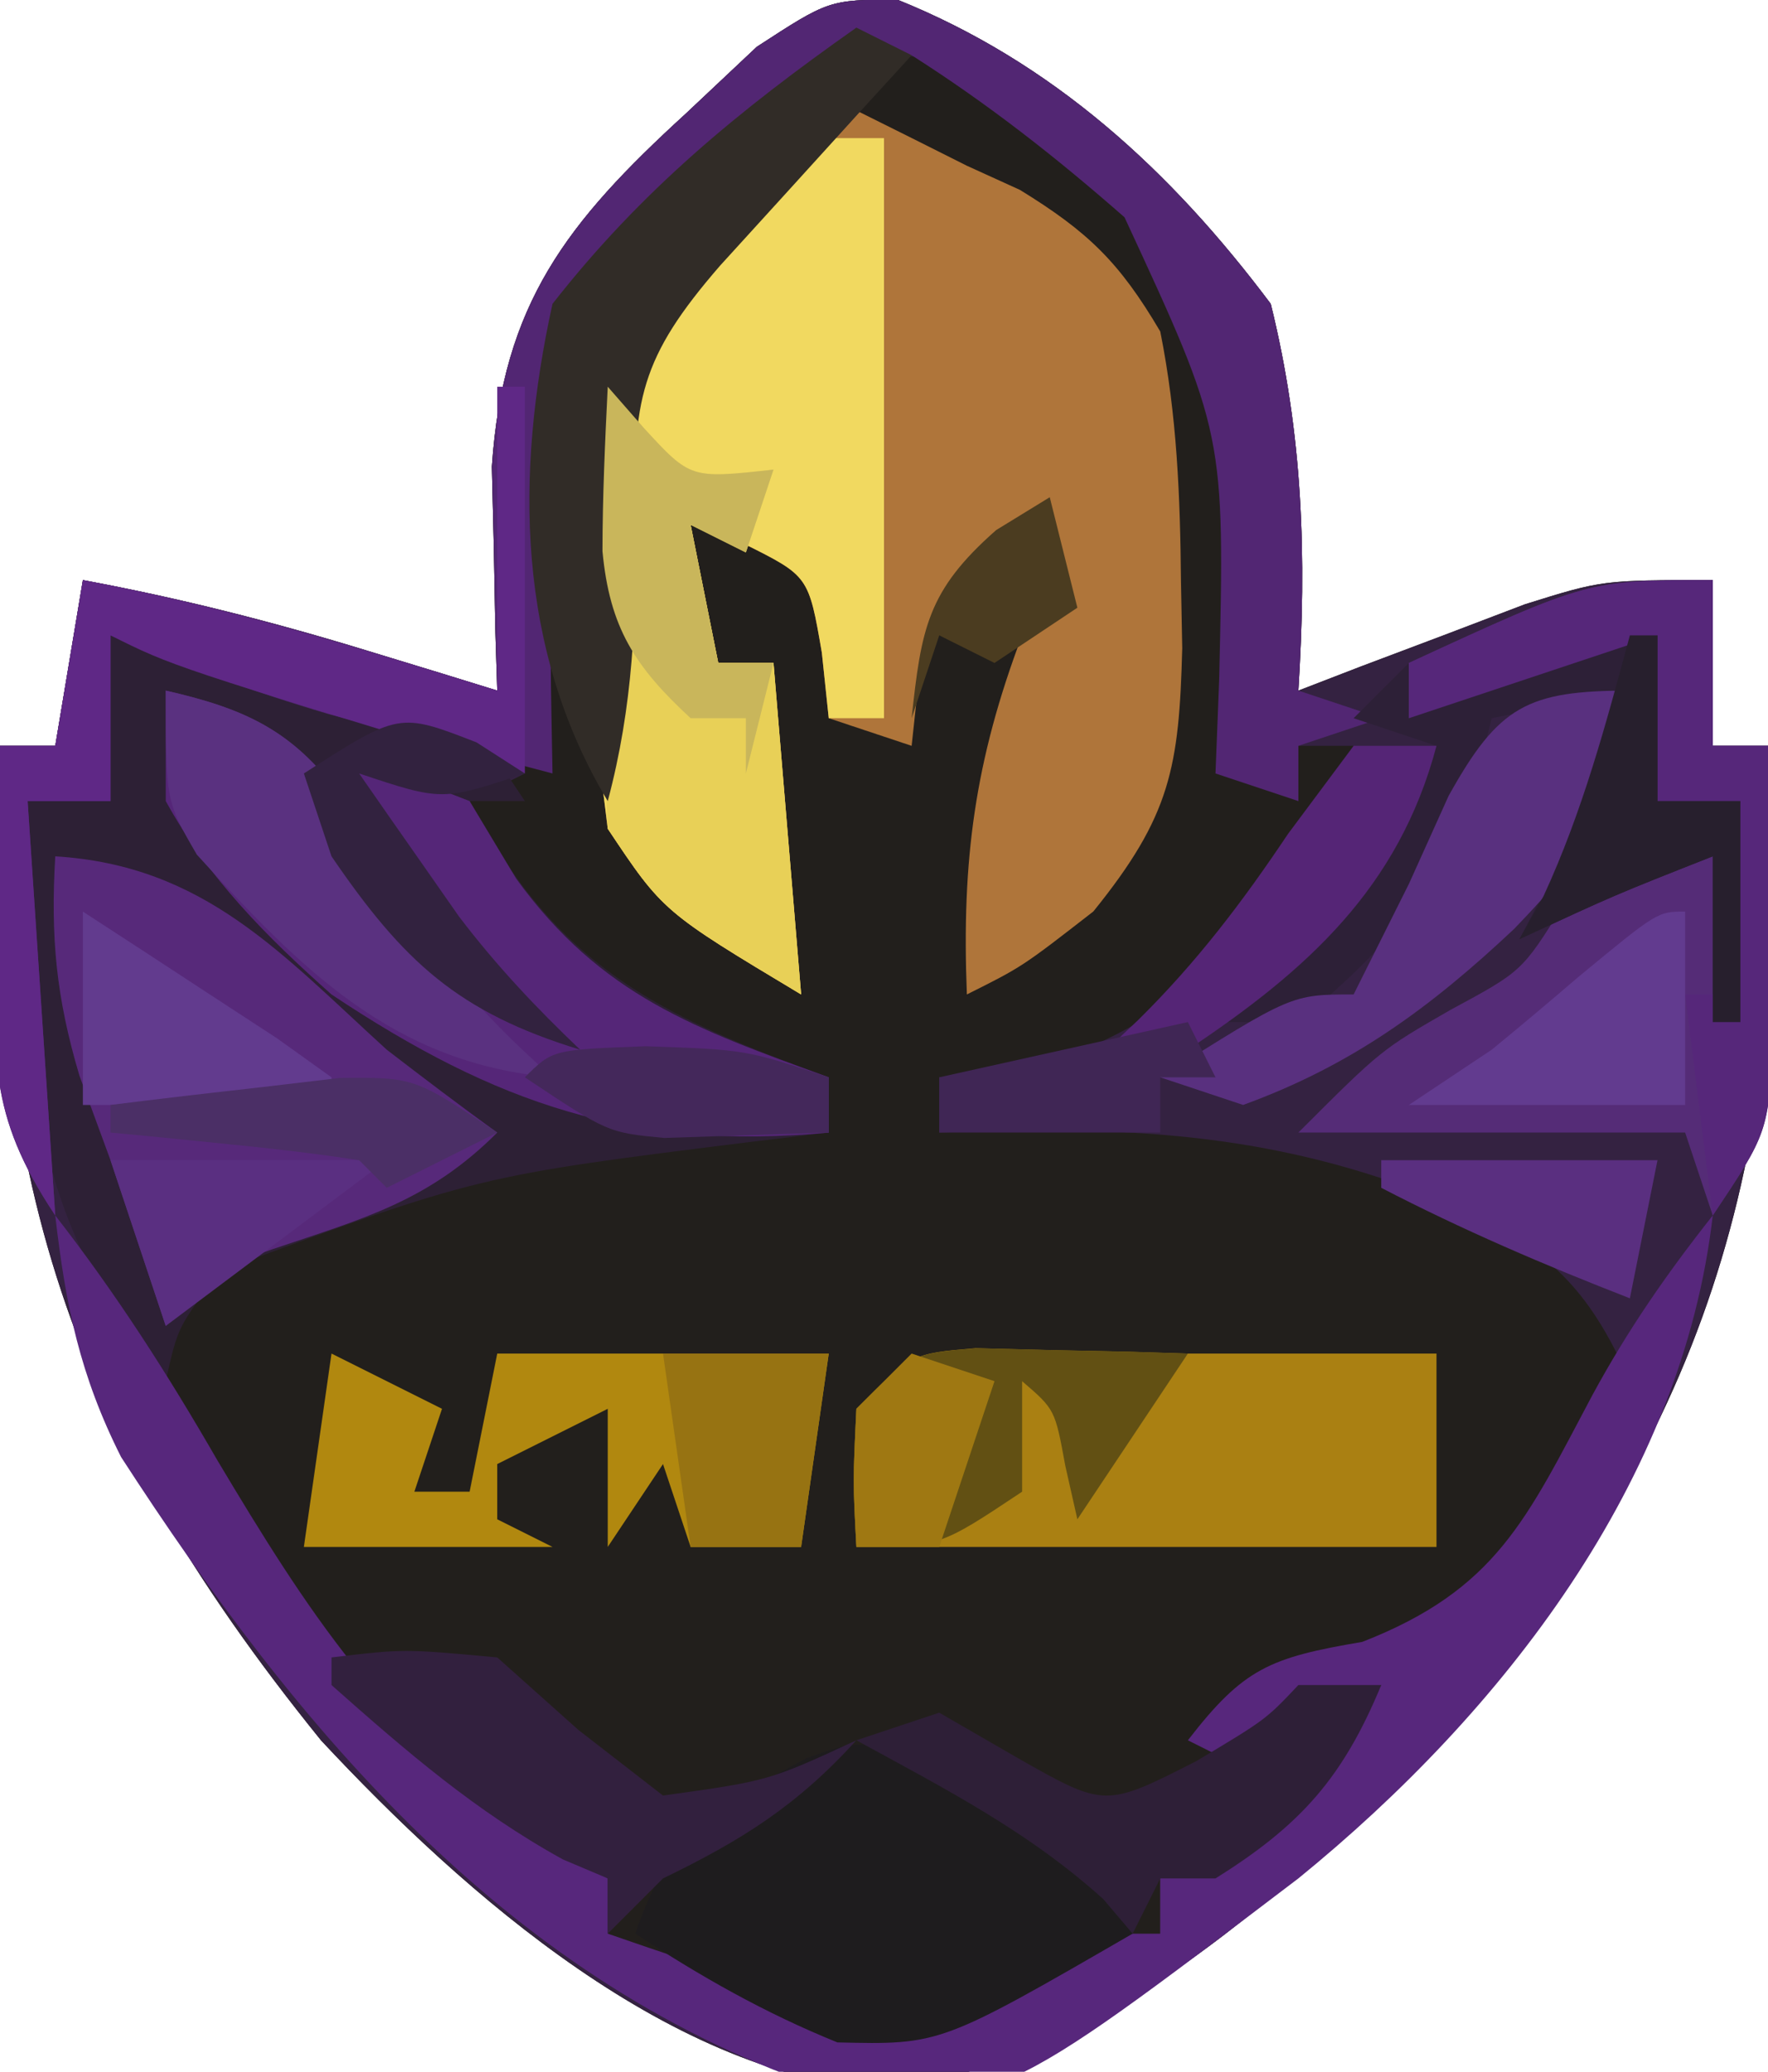 <?xml version="1.0" encoding="UTF-8"?>
<svg version="1.1" xmlns="http://www.w3.org/2000/svg" width="64" height="75">
<path d="M0 0 C5.644 2.27 9.917 6.193 13.535 11.02 C14.707 15.762 14.836 20.157 14.535 25.02 C15.283 24.731 16.03 24.442 16.801 24.145 C17.786 23.773 18.77 23.402 19.785 23.02 C20.76 22.648 21.734 22.277 22.738 21.895 C25.535 21.02 25.535 21.02 29.535 21.02 C29.535 23 29.535 24.98 29.535 27.02 C30.195 27.02 30.855 27.02 31.535 27.02 C32.462 40.758 29.734 51.276 20.645 61.801 C14.687 68.067 8.536 74.103 -0.215 75.707 C-8.108 75.278 -15.652 68.589 -20.84 63.027 C-30.317 51.317 -33.038 41.932 -32.465 27.02 C-31.805 27.02 -31.145 27.02 -30.465 27.02 C-30.135 25.04 -29.805 23.06 -29.465 21.02 C-25.948 21.672 -22.572 22.533 -19.152 23.582 C-18.269 23.851 -17.386 24.121 -16.477 24.398 C-15.813 24.603 -15.149 24.808 -14.465 25.02 C-14.488 24.283 -14.511 23.547 -14.535 22.789 C-14.553 21.813 -14.571 20.837 -14.59 19.832 C-14.613 18.869 -14.636 17.906 -14.66 16.914 C-14.262 11.02 -11.947 8.072 -7.652 4.145 C-6.8 3.343 -5.948 2.541 -5.07 1.715 C-2.465 0.02 -2.465 0.02 0 0 Z " fill="#221F1C" transform="translate(32.465,-0.02)"/>
<path d="M0 0 C5.644 2.27 9.917 6.193 13.535 11.02 C14.707 15.762 14.836 20.157 14.535 25.02 C15.283 24.731 16.03 24.442 16.801 24.145 C17.786 23.773 18.77 23.402 19.785 23.02 C20.76 22.648 21.734 22.277 22.738 21.895 C25.535 21.02 25.535 21.02 29.535 21.02 C29.535 23 29.535 24.98 29.535 27.02 C30.195 27.02 30.855 27.02 31.535 27.02 C32.462 40.758 29.734 51.276 20.645 61.801 C14.687 68.067 8.536 74.103 -0.215 75.707 C-8.108 75.278 -15.652 68.589 -20.84 63.027 C-30.317 51.317 -33.038 41.932 -32.465 27.02 C-31.805 27.02 -31.145 27.02 -30.465 27.02 C-30.135 25.04 -29.805 23.06 -29.465 21.02 C-25.948 21.672 -22.572 22.533 -19.152 23.582 C-18.269 23.851 -17.386 24.121 -16.477 24.398 C-15.813 24.603 -15.149 24.808 -14.465 25.02 C-14.488 24.283 -14.511 23.547 -14.535 22.789 C-14.553 21.813 -14.571 20.837 -14.59 19.832 C-14.613 18.869 -14.636 17.906 -14.66 16.914 C-14.262 11.02 -11.947 8.072 -7.652 4.145 C-6.8 3.343 -5.948 2.541 -5.07 1.715 C-2.465 0.02 -2.465 0.02 0 0 Z M-10.02 7.664 C-14.798 13.215 -13.809 21.129 -13.465 28.02 C-14.125 28.35 -14.785 28.68 -15.465 29.02 C-14.113 33.443 -12.368 35.536 -8.465 38.02 C-5.277 38.816 -5.277 38.816 -2.465 39.02 C-2.465 39.68 -2.465 40.34 -2.465 41.02 C-3.071 40.985 -3.677 40.95 -4.301 40.914 C-11.979 40.666 -18.98 41.696 -25.465 46.02 C-26.529 48.821 -26.529 48.821 -26.465 52.02 C-23.231 58.338 -18.305 63.987 -12.465 68.02 C-11.805 68.02 -11.145 68.02 -10.465 68.02 C-10.465 68.68 -10.465 69.34 -10.465 70.02 C-5.242 73.136 -5.242 73.136 0.66 73.957 C3.812 72.929 6.63 71.611 9.535 70.02 C9.535 69.36 9.535 68.7 9.535 68.02 C10.401 67.617 10.401 67.617 11.285 67.207 C13.591 65.99 15.556 64.716 17.535 63.02 C17.535 62.36 17.535 61.7 17.535 61.02 C15.555 61.515 15.555 61.515 13.535 62.02 C13.535 61.69 13.535 61.36 13.535 61.02 C14.566 60.875 15.598 60.731 16.66 60.582 C21.368 59.307 23.057 55.911 25.469 51.918 C25.821 51.291 26.173 50.665 26.535 50.02 C24.682 45.792 22.829 44.802 18.535 43.02 C12.769 40.913 7.586 40.8 1.535 41.02 C1.535 40.36 1.535 39.7 1.535 39.02 C2.381 38.978 3.226 38.937 4.098 38.895 C8.668 37.731 11.394 35.484 14.535 32.02 C15.999 29.335 15.999 29.335 16.535 27.02 C15.875 27.02 15.215 27.02 14.535 27.02 C14.535 27.68 14.535 28.34 14.535 29.02 C13.875 28.69 13.215 28.36 12.535 28.02 C12.591 26.908 12.646 25.797 12.703 24.652 C13.027 15.54 13.027 15.54 9.09 7.664 C1.265 0.081 -2.195 0.081 -10.02 7.664 Z " fill="#342241" transform="translate(32.465,-0.02)"/>
<path d="M0 0 C1.336 0.662 2.669 1.33 4 2 C4.634 2.289 5.268 2.578 5.922 2.875 C8.381 4.388 9.517 5.481 11 8 C11.608 11.025 11.722 13.982 11.75 17.062 C11.765 17.855 11.78 18.647 11.796 19.463 C11.681 23.785 11.381 25.528 8.578 28.996 C6 31 6 31 4 32 C3.806 27.148 4.287 23.534 6 19 C6.35 17.671 6.691 16.339 7 15 C4.216 16.706 3.146 17.476 2.25 20.688 C2.126 21.832 2.126 21.832 2 23 C1.01 22.67 0.02 22.34 -1 22 C-1.083 21.216 -1.165 20.433 -1.25 19.625 C-1.728 16.853 -1.728 16.853 -4.062 15.688 C-4.702 15.461 -5.341 15.234 -6 15 C-5.67 16.65 -5.34 18.3 -5 20 C-4.34 20 -3.68 20 -3 20 C-2.67 23.96 -2.34 27.92 -2 32 C-7 29 -7 29 -9 26 C-9.783 19.768 -10.571 12.899 -7.504 7.238 C-5.771 5.289 -4.033 3.628 -2 2 C-1.34 1.34 -0.68 0.68 0 0 Z " fill="#AF753A" transform="translate(31,4)"/>
<path d="M0 0 C2.128 0.423 4.252 0.864 6.375 1.312 C7.558 1.556 8.742 1.8 9.961 2.051 C13 3 13 3 15 6 C14.34 6 13.68 6 13 6 C16.116 11.961 19.774 13.739 26 16 C26 16.66 26 17.32 26 18 C25.082 18.11 24.164 18.219 23.219 18.332 C13.297 19.568 13.297 19.568 4 23 C2.44 25.02 2.44 25.02 2 27 C-3.437 20.575 -3.257 14.028 -3 6 C-2.01 6 -1.02 6 0 6 C0 4.02 0 2.04 0 0 Z " fill="#2D2035" transform="translate(4,23)"/>
<path d="M0 0 C0.66 0 1.32 0 2 0 C2 6.93 2 13.86 2 21 C1.34 21 0.68 21 0 21 C-0.083 20.216 -0.165 19.433 -0.25 18.625 C-0.728 15.853 -0.728 15.853 -3.062 14.688 C-3.702 14.461 -4.341 14.234 -5 14 C-4.67 15.65 -4.34 17.3 -4 19 C-3.34 19 -2.68 19 -2 19 C-1.67 22.96 -1.34 26.92 -1 31 C-6 28 -6 28 -8 25 C-8.787 18.74 -9.575 11.877 -6.469 6.203 C-4.746 4.269 -3.031 2.602 -1 1 C-0.67 0.67 -0.34 0.34 0 0 Z " fill="#F1D960" transform="translate(30,5)"/>
<path d="M0 0 C5.644 2.27 9.917 6.193 13.535 11.02 C14.707 15.762 14.836 20.157 14.535 25.02 C15.525 25.35 16.515 25.68 17.535 26.02 C16.545 26.35 15.555 26.68 14.535 27.02 C14.535 27.68 14.535 28.34 14.535 29.02 C13.545 28.69 12.555 28.36 11.535 28.02 C11.579 26.897 11.623 25.774 11.668 24.617 C11.873 15.725 11.873 15.725 8.242 7.887 C5.766 5.714 3.312 3.788 0.535 2.02 C-4.291 4.351 -8.468 6.425 -11.465 11.02 C-12.746 16.571 -12.567 22.355 -12.465 28.02 C-14.195 27.565 -15.924 27.106 -17.652 26.645 C-19.097 26.262 -19.097 26.262 -20.57 25.871 C-23.287 25.072 -25.856 24.116 -28.465 23.02 C-28.465 25 -28.465 26.98 -28.465 29.02 C-29.455 29.02 -30.445 29.02 -31.465 29.02 C-31.135 33.97 -30.805 38.92 -30.465 44.02 C-32.956 40.283 -32.671 38.275 -32.59 33.832 C-32.572 32.56 -32.554 31.287 -32.535 29.977 C-32.512 29.001 -32.489 28.025 -32.465 27.02 C-31.805 27.02 -31.145 27.02 -30.465 27.02 C-30.135 25.04 -29.805 23.06 -29.465 21.02 C-25.948 21.672 -22.572 22.533 -19.152 23.582 C-18.269 23.851 -17.386 24.121 -16.477 24.398 C-15.813 24.603 -15.149 24.808 -14.465 25.02 C-14.488 24.283 -14.511 23.547 -14.535 22.789 C-14.553 21.813 -14.571 20.837 -14.59 19.832 C-14.613 18.869 -14.636 17.906 -14.66 16.914 C-14.262 11.02 -11.947 8.072 -7.652 4.145 C-6.8 3.343 -5.948 2.541 -5.07 1.715 C-2.465 0.02 -2.465 0.02 0 0 Z " fill="#522673" transform="translate(32.465,-0.02)"/>
<path d="M0 0 C2.214 2.843 4.077 5.755 5.875 8.875 C9.045 14.185 12.016 18.851 17.312 22.25 C18.643 23.116 18.643 23.116 20 24 C20 24.66 20 25.32 20 26 C21.991 26.694 23.993 27.356 26 28 C26.825 28.268 27.65 28.536 28.5 28.812 C31.972 29.073 33.989 27.636 37 26 C37.99 26 38.98 26 40 26 C40 25.34 40 24.68 40 24 C41.496 22.781 41.496 22.781 43.438 21.5 C46.225 19.713 46.225 19.713 48 17 C47.216 17.516 46.432 18.031 45.625 18.562 C44.759 19.037 43.892 19.511 43 20 C42.34 19.67 41.68 19.34 41 19 C43.015 16.392 43.968 16.005 47.312 15.438 C52.175 13.542 53.259 10.99 55.641 6.508 C56.921 4.146 58.337 2.104 60 0 C58.899 9.616 52.39 17.988 45 24 C34.097 32.287 34.097 32.287 28.098 31.684 C16.506 27.906 8.748 18.58 2.383 8.746 C0.895 5.792 0.375 3.271 0 0 Z " fill="#57277C" transform="translate(2,44)"/>
<path d="M0 0 C0 1.98 0 3.96 0 6 C0.66 6 1.32 6 2 6 C2.054 8.271 2.093 10.542 2.125 12.812 C2.148 14.077 2.171 15.342 2.195 16.645 C2 20 2 20 0 23 C-0.33 22.01 -0.66 21.02 -1 20 C-5.62 20 -10.24 20 -15 20 C-12 17 -12 17 -9.5 15.562 C-6.906 14.162 -6.906 14.162 -5.438 11.812 C-4.726 10.915 -4.726 10.915 -4 10 C-2.68 10 -1.36 10 0 10 C0.33 9.34 0.66 8.68 1 8 C0.01 8 -0.98 8 -2 8 C-2 6.02 -2 4.04 -2 2 C-6.455 3.485 -6.455 3.485 -11 5 C-11 4.34 -11 3.68 -11 3 C-4.5 0 -4.5 0 0 0 Z " fill="#552C77" transform="translate(62,21)"/>
<path d="M0 0 C0.887 0.023 1.774 0.046 2.688 0.07 C3.574 0.088 4.461 0.106 5.375 0.125 C6.52 0.16 6.52 0.16 7.688 0.195 C8.348 0.195 9.008 0.195 9.688 0.195 C12.021 0.195 14.354 0.195 16.688 0.195 C16.688 2.529 16.688 4.862 16.688 7.195 C9.688 7.195 2.688 7.195 -4.312 7.195 C-4.438 4.82 -4.438 4.82 -4.312 2.195 C-2.312 0.195 -2.312 0.195 0 0 Z " fill="#AA8012" transform="translate(35.312,48.805)"/>
<path d="M0 0 C5.404 0.328 8.201 3.543 12 7 C13.321 8.016 14.647 9.026 16 10 C13.506 12.494 11.164 13.106 7.875 14.219 C5.804 14.942 5.804 14.942 4 17 C3.333 15 2.667 13 2 11 C1.629 9.989 1.258 8.979 0.875 7.938 C0.032 5.106 -0.172 2.93 0 0 Z " fill="#57297A" transform="translate(2,31)"/>
<path d="M0 0 C1.176 0.712 1.176 0.712 2.375 1.438 C3.303 1.933 4.231 2.428 5.188 2.938 C5.909 3.433 6.631 3.928 7.375 4.438 C7.375 5.098 7.375 5.758 7.375 6.438 C0.415 10.462 0.415 10.462 -3.312 10.375 C-5.944 9.308 -8.254 7.996 -10.625 6.438 C-9.412 2.8 -7.777 1.874 -4.461 0.102 C-2.625 -0.562 -2.625 -0.562 0 0 Z " fill="#1E1C1E" transform="translate(33.625,63.562)"/>
<path d="M0 0 C2.903 0.663 4.601 1.454 6.375 3.879 C7.237 5.312 8.075 6.76 8.887 8.223 C9.885 10.16 9.885 10.16 12 11 C10.762 9.577 10.762 9.577 9.5 8.125 C7 5.25 7 5.25 7 3 C8.75 3.125 8.75 3.125 11 4 C11.557 4.928 12.114 5.856 12.688 6.812 C15.762 11.05 19.186 12.251 24 14 C24 14.66 24 15.32 24 16 C16.868 16.66 11.96 14.973 6 11 C3.629 8.892 1.536 6.79 0 4 C0 2.68 0 1.36 0 0 Z " fill="#552678" transform="translate(6,25)"/>
<path d="M0 0 C1.32 0.66 2.64 1.32 4 2 C3.67 2.99 3.34 3.98 3 5 C3.66 5 4.32 5 5 5 C5.33 3.35 5.66 1.7 6 0 C9.96 0 13.92 0 18 0 C17.67 2.31 17.34 4.62 17 7 C15.68 7 14.36 7 13 7 C12.67 6.01 12.34 5.02 12 4 C11.01 5.485 11.01 5.485 10 7 C10 5.35 10 3.7 10 2 C8.02 2.99 8.02 2.99 6 4 C6 4.66 6 5.32 6 6 C6.66 6.33 7.32 6.66 8 7 C5.03 7 2.06 7 -1 7 C-0.67 4.69 -0.34 2.38 0 0 Z " fill="#B1880F" transform="translate(12,49)"/>
<path d="M0 0 C0.433 0.495 0.866 0.99 1.312 1.5 C2.997 3.332 2.997 3.332 6 3 C5.67 3.99 5.34 4.98 5 6 C4.34 5.67 3.68 5.34 3 5 C3.33 6.65 3.66 8.3 4 10 C4.66 10 5.32 10 6 10 C6.33 13.96 6.66 17.92 7 22 C2 19 2 19 0 16 C-0.142 13.233 -0.188 10.573 -0.125 7.812 C-0.116 7.063 -0.107 6.313 -0.098 5.541 C-0.074 3.694 -0.038 1.847 0 0 Z " fill="#E8D057" transform="translate(22,14)"/>
<path d="M0 0 C0.33 0 0.66 0 1 0 C1 4.62 1 9.24 1 14 C-11.75 10.125 -11.75 10.125 -14 9 C-14 10.98 -14 12.96 -14 15 C-14.99 15 -15.98 15 -17 15 C-16.67 19.95 -16.34 24.9 -16 30 C-18.491 26.263 -18.207 24.255 -18.125 19.812 C-18.107 18.54 -18.089 17.268 -18.07 15.957 C-18.047 14.981 -18.024 14.005 -18 13 C-17.34 13 -16.68 13 -16 13 C-15.67 11.02 -15.34 9.04 -15 7 C-9.864 7.953 -4.991 9.469 0 11 C0 7.37 0 3.74 0 0 Z " fill="#5F2886" transform="translate(18,14)"/>
<path d="M0 0 C0.66 0.33 1.32 0.66 2 1 C1.362 1.699 0.724 2.397 0.066 3.117 C-0.76 4.027 -1.586 4.937 -2.438 5.875 C-3.261 6.78 -4.085 7.685 -4.934 8.617 C-7.835 11.962 -8.104 13.489 -8 17.812 C-7.959 21.358 -8.08 24.549 -9 28 C-12.31 22.47 -12.356 16.163 -11 10 C-7.793 5.9 -4.266 3.006 0 0 Z " fill="#312C27" transform="translate(31,1)"/>
<path d="M0 0 C0 1.98 0 3.96 0 6 C0.99 6 1.98 6 3 6 C3 8.64 3 11.28 3 14 C2.67 14 2.34 14 2 14 C2 12.02 2 10.04 2 8 C-1.545 9.398 -1.545 9.398 -5 11 C-4.567 10.165 -4.567 10.165 -4.125 9.312 C-2.959 6.915 -1.966 4.484 -1 2 C-2.65 2.33 -4.3 2.66 -6 3 C-6.227 3.887 -6.454 4.774 -6.688 5.688 C-8.191 9.483 -9.874 11.407 -13 14 C-13.99 14 -14.98 14 -16 14 C-15.506 13.446 -15.013 12.891 -14.504 12.32 C-13.863 11.596 -13.223 10.871 -12.562 10.125 C-11.924 9.406 -11.286 8.686 -10.629 7.945 C-8.95 6.092 -8.95 6.092 -8 4 C-8.99 3.67 -9.98 3.34 -11 3 C-10.34 2.34 -9.68 1.68 -9 1 C-9 1.66 -9 2.32 -9 3 C-8.072 2.505 -7.144 2.01 -6.188 1.5 C-3 0 -3 0 0 0 Z " fill="#2D2037" transform="translate(60,23)"/>
<path d="M0 0 C-0.119 3.938 -1.551 5.89 -4.188 8.625 C-7.209 11.467 -10.056 13.566 -14 15 C-14.99 14.67 -15.98 14.34 -17 14 C-12.25 11 -12.25 11 -10 11 C-9.732 10.464 -9.464 9.928 -9.188 9.375 C-8.796 8.591 -8.404 7.808 -8 7 C-7.526 5.948 -7.051 4.896 -6.562 3.812 C-4.75 0.551 -3.712 0 0 0 Z " fill="#59307F" transform="translate(59,25)"/>
<path d="M0 0 C2.625 -0.312 2.625 -0.312 6 0 C6.969 0.866 7.939 1.732 8.938 2.625 C9.948 3.409 10.959 4.192 12 5 C15.826 4.468 15.826 4.468 19 3 C16.854 5.36 14.854 6.619 12 8 C11.34 8.66 10.68 9.32 10 10 C10 9.34 10 8.68 10 8 C9.464 7.773 8.928 7.546 8.375 7.312 C5.197 5.556 2.719 3.41 0 1 C0 0.67 0 0.34 0 0 Z " fill="#32203E" transform="translate(12,60)"/>
<path d="M0 0 C0 1.98 0 3.96 0 6 C0.66 6 1.32 6 2 6 C2.054 8.271 2.093 10.542 2.125 12.812 C2.148 14.077 2.171 15.342 2.195 16.645 C2 20 2 20 0 23 C-0.33 20.36 -0.66 17.72 -1 15 C-0.67 15 -0.34 15 0 15 C0.33 12.69 0.66 10.38 1 8 C0.01 8 -0.98 8 -2 8 C-2 6.02 -2 4.04 -2 2 C-6.455 3.485 -6.455 3.485 -11 5 C-11 4.34 -11 3.68 -11 3 C-4.5 0 -4.5 0 0 0 Z " fill="#56277A" transform="translate(62,21)"/>
<path d="M0 0 C2.826 0.646 4.567 1.411 6.305 3.773 C7.148 5.183 7.979 6.599 8.797 8.023 C10.231 10.379 11.944 12.172 14 14 C8.228 13.491 4.895 10.084 1.125 5.938 C0 4 0 4 0 0 Z " fill="#5A3180" transform="translate(6,25)"/>
<path d="M0 0 C0.99 0 1.98 0 3 0 C1.611 3.356 0.083 5.073 -3 7 C-3.66 7 -4.32 7 -5 7 C-5.33 7.66 -5.66 8.32 -6 9 C-6.351 8.588 -6.701 8.175 -7.062 7.75 C-9.783 5.292 -12.784 3.759 -16 2 C-15.01 1.67 -14.02 1.34 -13 1 C-12.072 1.536 -11.144 2.072 -10.188 2.625 C-6.999 4.438 -6.999 4.438 -3.688 2.75 C-1.18 1.249 -1.18 1.249 0 0 Z " fill="#2E1F37" transform="translate(47,61)"/>
<path d="M0 0 C0.905 0.023 1.81 0.046 2.742 0.07 C4.107 0.097 4.107 0.097 5.5 0.125 C6.199 0.148 6.897 0.171 7.617 0.195 C5.637 3.165 5.637 3.165 3.617 6.195 C3.473 5.556 3.328 4.917 3.18 4.258 C2.807 2.22 2.807 2.22 1.617 1.195 C1.617 2.515 1.617 3.835 1.617 5.195 C-1.383 7.195 -1.383 7.195 -4.383 7.195 C-4.508 4.82 -4.508 4.82 -4.383 2.195 C-2.383 0.195 -2.383 0.195 0 0 Z " fill="#625013" transform="translate(35.383,48.805)"/>
<path d="M0 0 C0.99 0 1.98 0 3 0 C1.638 5.144 -1.688 8.126 -6 11 C-8.227 11.672 -8.227 11.672 -10 12 C-9.278 11.319 -8.556 10.639 -7.812 9.938 C-5.689 7.844 -4.032 5.665 -2.375 3.188 C-1.591 2.136 -0.807 1.084 0 0 Z " fill="#552576" transform="translate(49,27)"/>
<path d="M0 0 C0.433 0.495 0.866 0.99 1.312 1.5 C2.997 3.332 2.997 3.332 6 3 C5.67 3.99 5.34 4.98 5 6 C4.34 5.67 3.68 5.34 3 5 C3.33 6.65 3.66 8.3 4 10 C4.66 10 5.32 10 6 10 C5.67 11.32 5.34 12.64 5 14 C5 13.34 5 12.68 5 12 C4.34 12 3.68 12 3 12 C0.977 10.132 0.067 8.717 -0.191 5.953 C-0.188 3.968 -0.099 1.983 0 0 Z " fill="#C9B65B" transform="translate(22,14)"/>
<path d="M0 0 C1.98 0 3.96 0 6 0 C5.67 2.31 5.34 4.62 5 7 C3.68 7 2.36 7 1 7 C0.67 4.69 0.34 2.38 0 0 Z " fill="#977312" transform="translate(24,49)"/>
<path d="M0 0 C1.503 0.975 3.002 1.955 4.5 2.938 C5.335 3.483 6.171 4.028 7.031 4.59 C7.681 5.055 8.331 5.521 9 6 C9 6.33 9 6.66 9 7 C6.03 7 3.06 7 0 7 C0 4.69 0 2.38 0 0 Z " fill="#623B8E" transform="translate(3,33)"/>
<path d="M0 0 C0 2.31 0 4.62 0 7 C-3.3 7 -6.6 7 -10 7 C-9.01 6.34 -8.02 5.68 -7 5 C-5.949 4.137 -4.907 3.262 -3.875 2.375 C-1 0 -1 0 0 0 Z " fill="#623B8F" transform="translate(61,33)"/>
<path d="M0 0 C0.866 0.557 0.866 0.557 1.75 1.125 C-1.25 2.125 -1.25 2.125 -4.25 1.125 C-3.483 2.232 -2.711 3.335 -1.938 4.438 C-1.508 5.052 -1.079 5.667 -0.637 6.301 C0.709 8.071 2.142 9.592 3.75 11.125 C-0.673 9.773 -2.654 7.926 -5.25 4.125 C-5.58 3.135 -5.91 2.145 -6.25 1.125 C-2.804 -1.09 -2.804 -1.09 0 0 Z " fill="#32223F" transform="translate(17.25,26.875)"/>
<path d="M0 0 C3.3 0 6.6 0 10 0 C7.333 2 4.667 4 2 6 C1.34 4.02 0.68 2.04 0 0 Z " fill="#5A2F81" transform="translate(4,42)"/>
<path d="M0 0 C3.3 0 6.6 0 10 0 C9.67 1.65 9.34 3.3 9 5 C5.917 3.801 2.937 2.523 0 1 C0 0.67 0 0.34 0 0 Z " fill="#5A2F80" transform="translate(50,42)"/>
<path d="M0 0 C0.33 0 0.66 0 1 0 C1 1.98 1 3.96 1 6 C1.99 6 2.98 6 4 6 C4 8.64 4 11.28 4 14 C3.67 14 3.34 14 3 14 C3 12.02 3 10.04 3 8 C-0.545 9.398 -0.545 9.398 -4 11 C-3.711 10.484 -3.422 9.969 -3.125 9.438 C-1.712 6.376 -0.875 3.251 0 0 Z " fill="#271F2D" transform="translate(59,23)"/>
<path d="M0 0 C0.99 0.33 1.98 0.66 3 1 C2.34 2.98 1.68 4.96 1 7 C0.01 7 -0.98 7 -2 7 C-2.125 4.625 -2.125 4.625 -2 2 C-1.34 1.34 -0.68 0.68 0 0 Z " fill="#9F7812" transform="translate(33,49)"/>
<path d="M0 0 C3.625 0.125 3.625 0.125 6.625 1.125 C6.625 1.785 6.625 2.445 6.625 3.125 C5.367 3.166 4.109 3.208 2.812 3.25 C2.105 3.273 1.397 3.296 0.668 3.32 C-1.375 3.125 -1.375 3.125 -4.375 1.125 C-3.375 0.125 -3.375 0.125 0 0 Z " fill="#44285B" transform="translate(23.375,37.875)"/>
<path d="M0 0 C0.33 0.66 0.66 1.32 1 2 C0.34 2 -0.32 2 -1 2 C-1 2.66 -1 3.32 -1 4 C-3.64 4 -6.28 4 -9 4 C-9 3.34 -9 2.68 -9 2 C-6.03 1.34 -3.06 0.68 0 0 Z " fill="#402655" transform="translate(43,37)"/>
<path d="M0 0 C0.33 1.32 0.66 2.64 1 4 C0.01 4.66 -0.98 5.32 -2 6 C-2.66 5.67 -3.32 5.34 -4 5 C-4.33 5.99 -4.66 6.98 -5 8 C-4.65 4.758 -4.438 3.385 -1.938 1.188 C-1.298 0.796 -0.659 0.404 0 0 Z " fill="#4B3C20" transform="translate(38,18)"/>
<path d="M0 0 C-1.98 0.99 -1.98 0.99 -4 2 C-4.33 1.67 -4.66 1.34 -5 1 C-6.515 0.768 -8.038 0.588 -9.562 0.438 C-10.389 0.354 -11.215 0.27 -12.066 0.184 C-12.704 0.123 -13.343 0.062 -14 0 C-14 -0.33 -14 -0.66 -14 -1 C-12.231 -1.222 -10.46 -1.427 -8.688 -1.625 C-7.701 -1.741 -6.715 -1.857 -5.699 -1.977 C-3 -2 -3 -2 0 0 Z " fill="#4B2F66" transform="translate(18,41)"/>
</svg>
